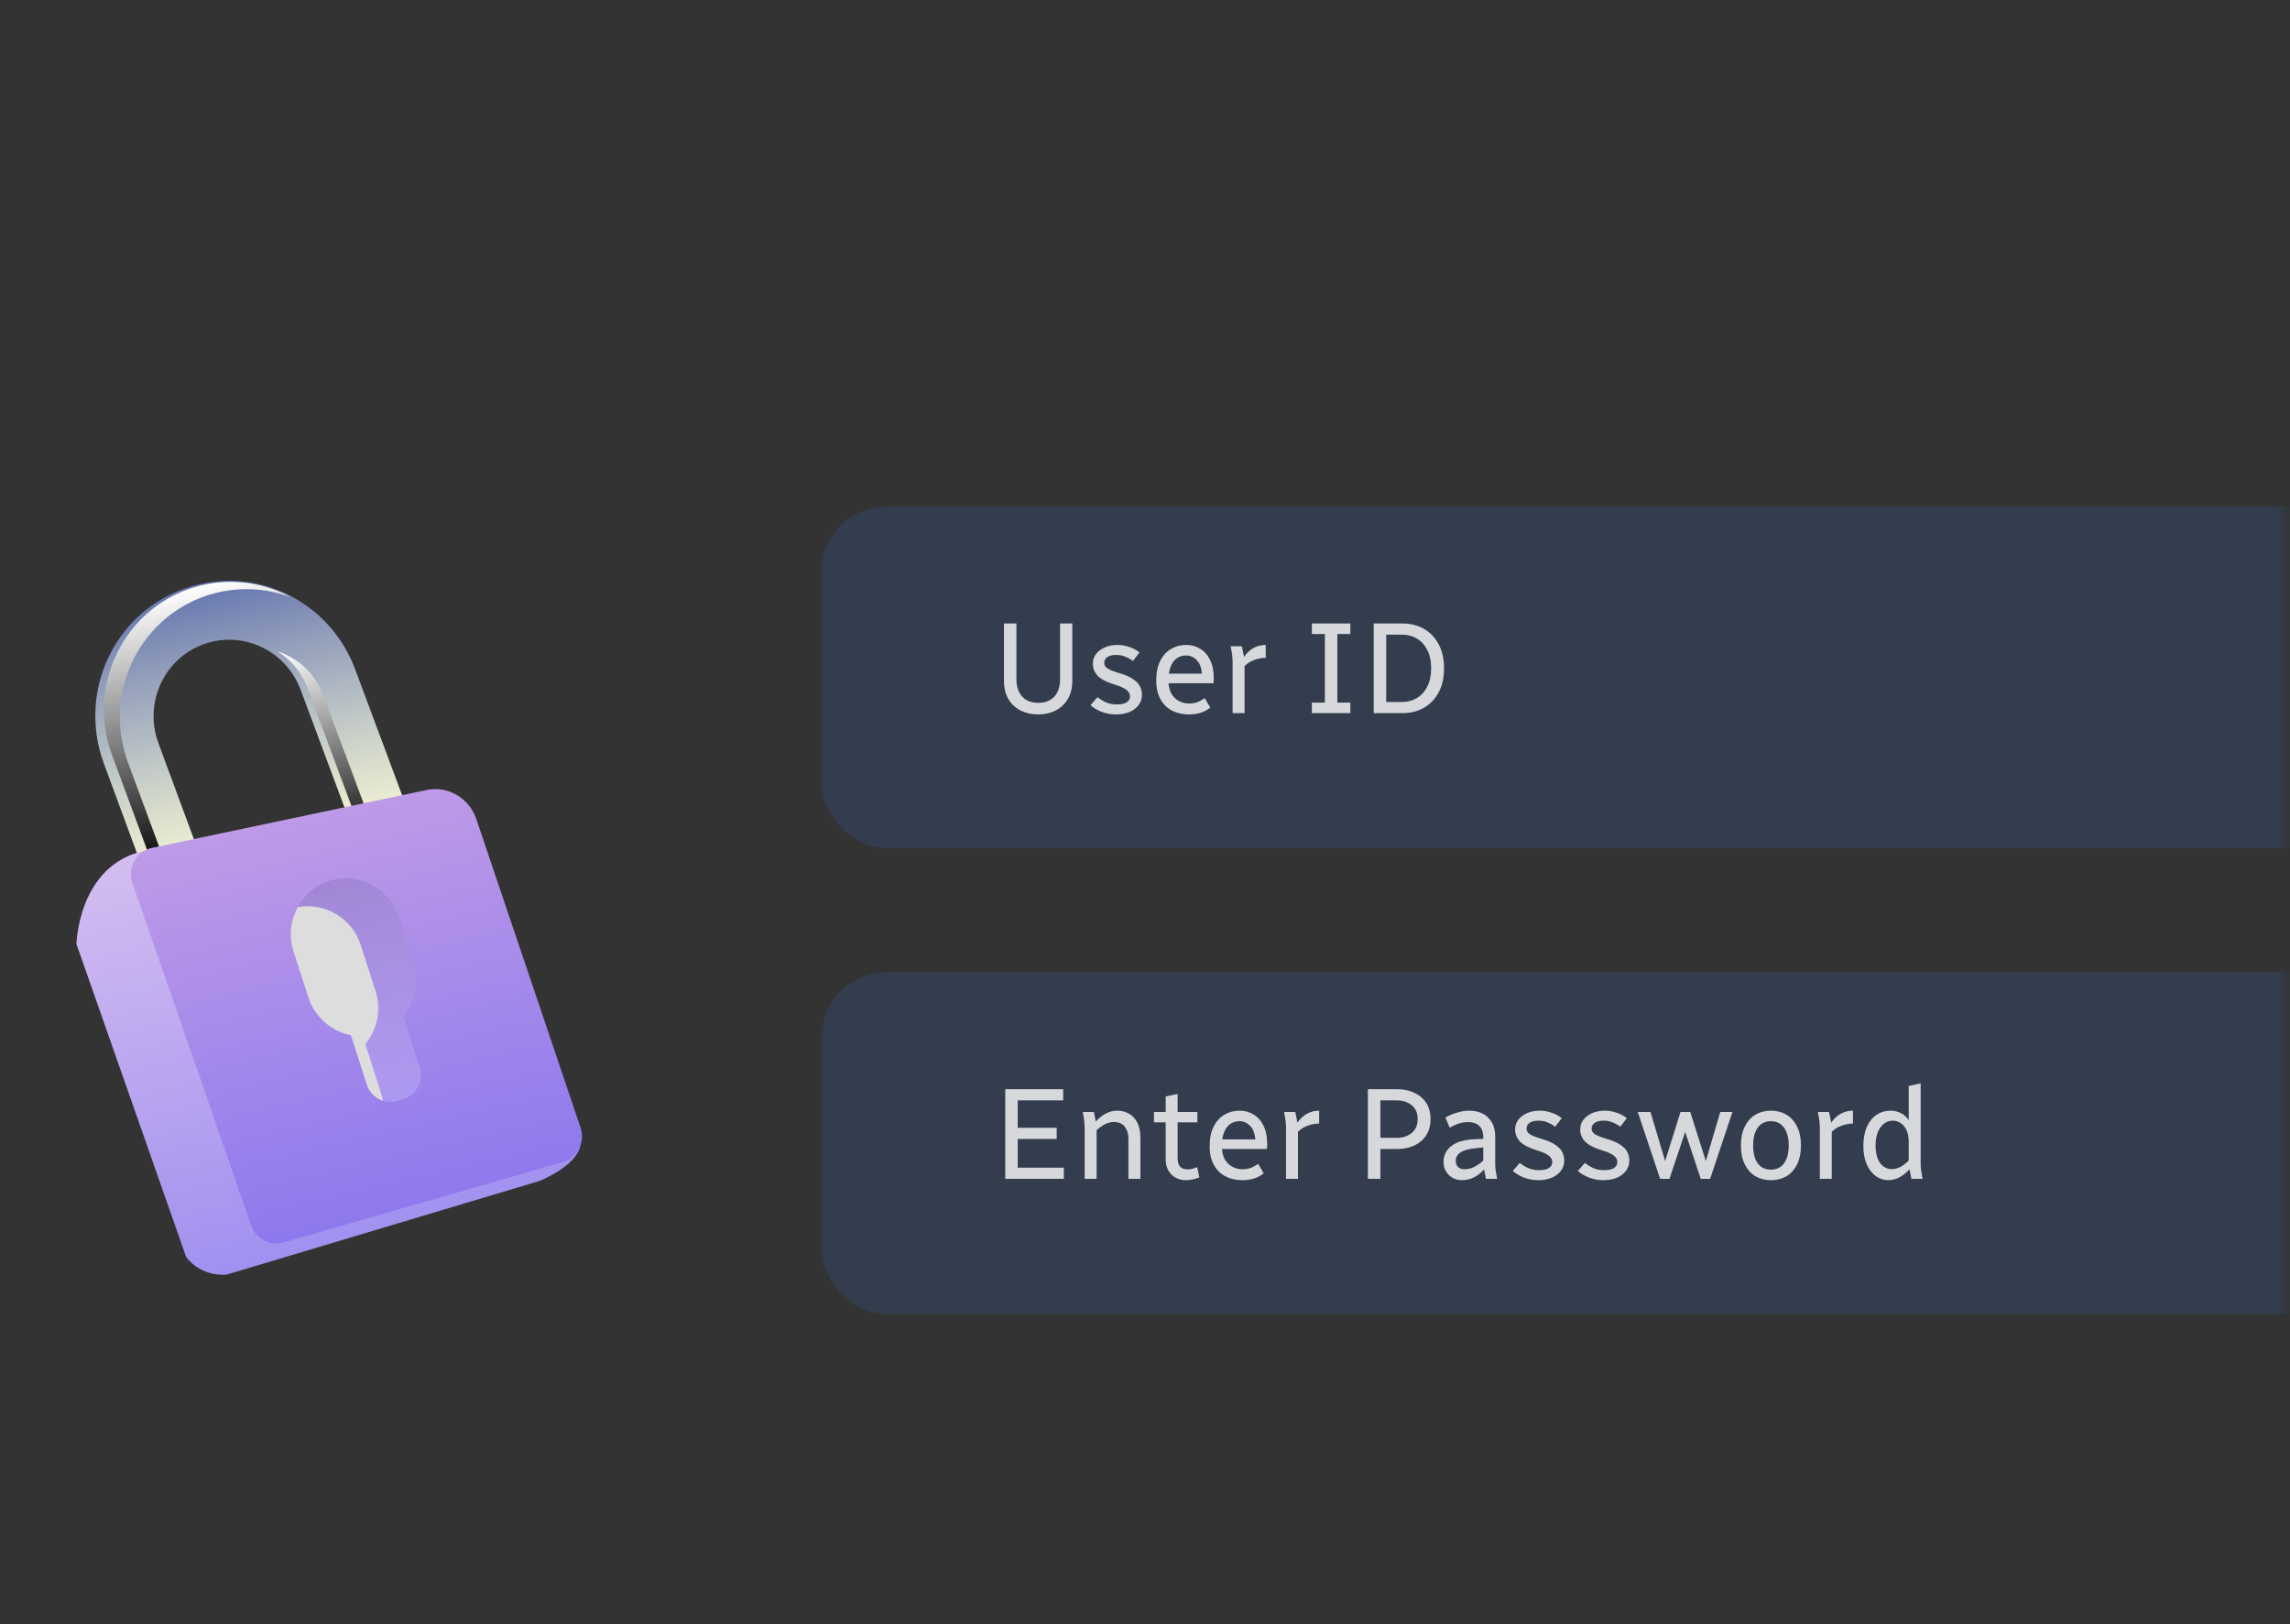 <svg width="282" height="200" viewBox="0 0 282 200" fill="none" xmlns="http://www.w3.org/2000/svg">
<rect x="0" y="0" width="282" height="200" fill="#333333" stroke="none"/>
<g clip-path="url(#clip0_152_7)">
<path d="M47.971 105.399C46.245 105.799 44.446 104.85 43.797 103.123L37.023 84.954C35.41 80.638 31 78.111 26.526 78.941C23.805 79.455 21.469 81.128 20.116 83.562C18.762 85.987 18.538 88.887 19.511 91.518L24.158 104.107C24.851 105.986 23.915 108.071 22.052 108.764C20.187 109.447 18.13 108.495 17.435 106.608L12.788 94.02C11.075 89.385 11.468 84.263 13.861 79.962C16.266 75.676 20.394 72.698 25.193 71.811C33.095 70.339 40.899 74.802 43.742 82.436L50.514 100.596C51.215 102.473 50.281 104.567 48.427 105.257C48.279 105.31 48.123 105.364 47.971 105.399Z" fill="url(#paint0_linear_152_7)"/>
<path d="M35.848 73.564C33.26 72.583 30.396 72.285 27.512 72.819C22.959 73.658 19.045 76.488 16.775 80.554C14.505 84.619 14.133 89.485 15.755 93.88L20.16 105.806C20.354 106.336 20.66 106.777 21.045 107.137C19.799 107.004 18.674 106.168 18.205 104.911L13.8 92.986C12.17 88.593 12.55 83.725 14.82 79.659C17.08 75.587 21.004 72.764 25.557 71.924C29.188 71.245 32.798 71.89 35.848 73.564Z" fill="url(#paint1_linear_152_7)"/>
<path d="M47.128 104.175C45.882 104.041 44.76 103.223 44.29 101.957L37.867 84.731C37.141 82.788 35.823 81.234 34.178 80.222C36.705 81.02 38.824 82.964 39.814 85.628L46.236 102.854C46.428 103.375 46.737 103.825 47.12 104.177L47.128 104.175Z" fill="url(#paint2_linear_152_7)"/>
<path d="M66.465 145.426L27.922 156.962C27.922 156.962 24.924 157.387 22.924 154.805L9.413 116.258C9.413 116.258 9.616 106.526 17.782 104.777C21.848 103.907 65.222 135.274 71.455 141.116C70.941 143.643 66.465 145.426 66.465 145.426Z" fill="url(#paint3_linear_152_7)"/>
<path d="M30.922 150.877L16.31 108.766C15.649 106.87 16.791 104.827 18.727 104.414L52.516 97.294C55.139 96.74 57.771 98.26 58.643 100.834L71.49 138.853C72.104 140.66 71.098 142.6 69.284 143.119L34.937 153.001C33.256 153.48 31.488 152.551 30.905 150.88L30.922 150.877Z" fill="url(#paint4_linear_152_7)"/>
<path style="mix-blend-mode:multiply" opacity="0.32" d="M49.67 125.14L51.688 131.438C52.204 133.052 51.333 134.808 49.729 135.315L49.019 135.542C48.393 135.75 47.749 135.729 47.156 135.543C46.253 135.249 45.49 134.518 45.176 133.549L43.216 127.463C40.847 127.005 38.78 125.283 37.972 122.793L36.15 117.151C35.546 115.269 35.79 113.299 36.663 111.704C37.473 110.223 38.803 109.034 40.513 108.485C44.078 107.327 47.95 109.331 49.106 112.944L50.932 118.604C51.686 120.936 51.117 123.385 49.678 125.138L49.67 125.14Z" fill="url(#paint5_linear_152_7)"/>
<path d="M44.982 128.57L47 134.868C47.079 135.092 47.117 135.335 47.152 135.56C46.25 135.266 45.486 134.536 45.172 133.566L43.212 127.48C40.843 127.023 38.776 125.301 37.968 122.81L36.146 117.168C35.542 115.287 35.786 113.316 36.659 111.722C39.971 111.08 43.356 113.054 44.422 116.391L46.248 122.051C47.002 124.383 46.434 126.832 44.994 128.585L44.982 128.57Z" fill="#DDDDDD"/>
</g>
<mask id="mask0_152_7" style="mask-type:alpha" maskUnits="userSpaceOnUse" x="90" y="0" width="192" height="200">
<rect x="90.74" y="0.088" width="190.653" height="199.492" rx="12" fill="#0049FF"/>
<rect x="91.24" y="0.588" width="189.653" height="198.492" rx="11.5" stroke="black" stroke-opacity="0.05"/>
</mask>
<g mask="url(#mask0_152_7)">
<rect x="101.162" y="62.395" width="236.112" height="42.06" rx="8" fill="#344054" fill-opacity="0.8"/>
<path d="M123.631 83.822V76.782H125.167V83.662C125.167 84.281 125.279 84.809 125.503 85.246C125.727 85.673 126.037 85.998 126.431 86.222C126.837 86.446 127.311 86.558 127.855 86.558C128.399 86.558 128.874 86.446 129.279 86.222C129.685 85.998 129.994 85.673 130.207 85.246C130.431 84.809 130.543 84.281 130.543 83.662V76.782H132.047V83.822C132.047 84.707 131.861 85.465 131.487 86.094C131.125 86.713 130.623 87.182 129.983 87.502C129.354 87.822 128.639 87.982 127.839 87.982C127.05 87.982 126.335 87.822 125.695 87.502C125.055 87.182 124.549 86.713 124.175 86.094C123.813 85.465 123.631 84.707 123.631 83.822ZM134.288 86.846L135.152 85.854C135.44 86.089 135.776 86.297 136.16 86.478C136.555 86.659 137.014 86.75 137.536 86.75C138.08 86.75 138.486 86.659 138.752 86.478C139.019 86.297 139.152 86.057 139.152 85.758C139.152 85.566 139.094 85.39 138.976 85.23C138.87 85.059 138.672 84.899 138.384 84.75C138.107 84.59 137.712 84.435 137.2 84.286C136.262 83.998 135.59 83.646 135.184 83.23C134.779 82.803 134.576 82.307 134.576 81.742C134.576 81.294 134.704 80.899 134.96 80.558C135.227 80.206 135.59 79.929 136.048 79.726C136.507 79.523 137.03 79.422 137.616 79.422C138.075 79.422 138.544 79.502 139.024 79.662C139.515 79.811 139.947 80.041 140.32 80.35L139.504 81.406C139.248 81.193 138.944 81.017 138.592 80.878C138.251 80.729 137.878 80.654 137.472 80.654C136.982 80.654 136.608 80.745 136.352 80.926C136.107 81.107 135.984 81.326 135.984 81.582C135.984 81.785 136.038 81.961 136.144 82.11C136.262 82.249 136.459 82.382 136.736 82.51C137.024 82.638 137.419 82.777 137.92 82.926C138.624 83.129 139.168 83.369 139.552 83.646C139.947 83.913 140.224 84.206 140.384 84.526C140.544 84.846 140.624 85.198 140.624 85.582C140.624 86.041 140.491 86.451 140.224 86.814C139.958 87.177 139.584 87.465 139.104 87.678C138.624 87.881 138.059 87.982 137.408 87.982C136.79 87.982 136.208 87.875 135.664 87.662C135.12 87.449 134.662 87.177 134.288 86.846ZM142.384 83.79C142.384 82.83 142.549 82.025 142.88 81.374C143.211 80.723 143.653 80.238 144.208 79.918C144.763 79.587 145.381 79.422 146.064 79.422C146.693 79.422 147.264 79.577 147.776 79.886C148.299 80.185 148.709 80.643 149.008 81.262C149.317 81.87 149.472 82.633 149.472 83.55C149.472 83.646 149.467 83.747 149.456 83.854C149.456 83.95 149.451 84.046 149.44 84.142H143.648V82.958H148.32L148.032 83.55C148.032 82.526 147.835 81.801 147.44 81.374C147.056 80.937 146.592 80.718 146.048 80.718C145.621 80.718 145.243 80.835 144.912 81.07C144.592 81.294 144.341 81.635 144.16 82.094C143.979 82.542 143.888 83.107 143.888 83.79C143.888 84.419 144 84.947 144.224 85.374C144.459 85.79 144.768 86.105 145.152 86.318C145.536 86.531 145.968 86.638 146.448 86.638C146.832 86.638 147.184 86.574 147.504 86.446C147.824 86.318 148.107 86.158 148.352 85.966L149.04 87.134C148.677 87.433 148.267 87.651 147.808 87.79C147.36 87.918 146.891 87.982 146.4 87.982C145.632 87.982 144.944 87.827 144.336 87.518C143.739 87.209 143.264 86.745 142.912 86.126C142.56 85.497 142.384 84.718 142.384 83.79ZM151.548 79.582H152.924L153.196 80.894C153.505 80.435 153.884 80.078 154.332 79.822C154.79 79.555 155.302 79.422 155.868 79.422V81.006C155.302 81.027 154.801 81.129 154.364 81.31C153.926 81.481 153.558 81.721 153.26 82.03V87.822H151.788V81.534C151.788 81.31 151.777 81.107 151.756 80.926C151.745 80.734 151.718 80.521 151.676 80.286L151.548 79.582ZM161.55 87.822V86.526H163.15V78.078H161.55V76.782H166.286V78.078H164.686V86.526H166.286V87.822H161.55ZM169.166 87.822V76.782H172.734C173.684 76.782 174.542 76.995 175.31 77.422C176.078 77.849 176.686 78.473 177.134 79.294C177.593 80.115 177.822 81.118 177.822 82.302C177.822 83.486 177.593 84.489 177.134 85.31C176.686 86.131 176.078 86.755 175.31 87.182C174.542 87.609 173.684 87.822 172.734 87.822H169.166ZM170.702 86.446H172.654C173.337 86.446 173.945 86.286 174.478 85.966C175.022 85.646 175.449 85.177 175.758 84.558C176.078 83.939 176.238 83.187 176.238 82.302C176.238 81.417 176.078 80.665 175.758 80.046C175.449 79.427 175.022 78.958 174.478 78.638C173.945 78.318 173.337 78.158 172.654 78.158H170.702V86.446Z" fill="white" fill-opacity="0.8"/>
<rect x="101.162" y="119.751" width="236.112" height="42.06" rx="8" fill="#344054" fill-opacity="0.8"/>
<path d="M123.791 145.177V134.137H130.927V135.513H125.327V138.889H130.127V140.265H125.327V143.801H131.007V145.177H123.791ZM133.329 136.937H134.705L134.945 138.121C135.297 137.716 135.697 137.391 136.145 137.145C136.604 136.9 137.078 136.777 137.569 136.777C138.113 136.777 138.598 136.9 139.025 137.145C139.462 137.391 139.804 137.759 140.049 138.249C140.305 138.74 140.433 139.364 140.433 140.121V145.177H138.961V140.313C138.961 139.812 138.881 139.407 138.721 139.097C138.572 138.777 138.364 138.543 138.097 138.393C137.83 138.244 137.526 138.169 137.185 138.169C136.812 138.169 136.444 138.26 136.081 138.441C135.718 138.623 135.372 138.873 135.041 139.193V145.177H133.569V138.889C133.569 138.665 133.558 138.463 133.537 138.281C133.526 138.089 133.5 137.876 133.457 137.641L133.329 136.937ZM142.105 138.217V136.937H143.545V135.033L145.017 134.713V136.937H147.449V138.217H145.017V142.681C145.017 143.108 145.118 143.439 145.321 143.673C145.524 143.897 145.838 144.009 146.265 144.009C146.446 144.009 146.628 143.988 146.809 143.945C147.001 143.892 147.209 143.823 147.433 143.737L147.689 145.001C147.433 145.097 147.161 145.177 146.873 145.241C146.585 145.305 146.297 145.337 146.009 145.337C145.561 145.337 145.15 145.236 144.777 145.033C144.404 144.831 144.105 144.537 143.881 144.153C143.657 143.769 143.545 143.3 143.545 142.745V138.217H142.105ZM148.962 141.145C148.962 140.185 149.127 139.38 149.458 138.729C149.789 138.079 150.231 137.593 150.786 137.273C151.341 136.943 151.959 136.777 152.642 136.777C153.271 136.777 153.842 136.932 154.354 137.241C154.877 137.54 155.287 137.999 155.586 138.617C155.895 139.225 156.05 139.988 156.05 140.905C156.05 141.001 156.045 141.103 156.034 141.209C156.034 141.305 156.029 141.401 156.018 141.497H150.226V140.313H154.898L154.61 140.905C154.61 139.881 154.413 139.156 154.018 138.729C153.634 138.292 153.17 138.073 152.626 138.073C152.199 138.073 151.821 138.191 151.49 138.425C151.17 138.649 150.919 138.991 150.738 139.449C150.557 139.897 150.466 140.463 150.466 141.145C150.466 141.775 150.578 142.303 150.802 142.729C151.037 143.145 151.346 143.46 151.73 143.673C152.114 143.887 152.546 143.993 153.026 143.993C153.41 143.993 153.762 143.929 154.082 143.801C154.402 143.673 154.685 143.513 154.93 143.321L155.618 144.489C155.255 144.788 154.845 145.007 154.386 145.145C153.938 145.273 153.469 145.337 152.978 145.337C152.21 145.337 151.522 145.183 150.914 144.873C150.317 144.564 149.842 144.1 149.49 143.481C149.138 142.852 148.962 142.073 148.962 141.145ZM158.126 136.937H159.502L159.774 138.249C160.083 137.791 160.462 137.433 160.91 137.177C161.368 136.911 161.88 136.777 162.446 136.777V138.361C161.88 138.383 161.379 138.484 160.942 138.665C160.504 138.836 160.136 139.076 159.838 139.385V145.177H158.366V138.889C158.366 138.665 158.355 138.463 158.334 138.281C158.323 138.089 158.296 137.876 158.254 137.641L158.126 136.937ZM168.448 145.177V134.137H172.096C172.853 134.137 173.536 134.281 174.144 134.569C174.762 134.847 175.253 135.257 175.616 135.801C175.978 136.345 176.16 137.017 176.16 137.817C176.16 138.607 175.978 139.279 175.616 139.833C175.253 140.377 174.762 140.793 174.144 141.081C173.536 141.359 172.853 141.497 172.096 141.497H169.984V145.177H168.448ZM169.984 140.121H172.016C172.741 140.121 173.349 139.924 173.84 139.529C174.33 139.135 174.576 138.564 174.576 137.817C174.576 137.071 174.33 136.5 173.84 136.105C173.36 135.711 172.752 135.513 172.016 135.513H169.984V140.121ZM177.761 143.065C177.761 142.585 177.889 142.143 178.145 141.737C178.401 141.332 178.822 140.996 179.409 140.729C179.995 140.463 180.785 140.313 181.777 140.281L182.657 140.249V140.153C182.657 139.449 182.491 138.948 182.161 138.649C181.83 138.34 181.371 138.185 180.785 138.185C180.358 138.185 179.963 138.249 179.601 138.377C179.238 138.505 178.875 138.671 178.513 138.873L178.001 137.625C178.374 137.391 178.833 137.193 179.377 137.033C179.921 136.863 180.438 136.777 180.929 136.777C181.537 136.777 182.081 136.895 182.561 137.129C183.041 137.364 183.419 137.721 183.697 138.201C183.985 138.671 184.129 139.263 184.129 139.977V143.225C184.129 143.449 184.134 143.657 184.145 143.849C184.166 144.031 184.198 144.239 184.241 144.473L184.369 145.177H182.993L182.753 144.009C182.433 144.393 182.033 144.713 181.553 144.969C181.083 145.215 180.577 145.337 180.033 145.337C179.638 145.337 179.265 145.247 178.913 145.065C178.571 144.884 178.294 144.623 178.081 144.281C177.867 143.94 177.761 143.535 177.761 143.065ZM179.265 142.937C179.265 143.268 179.361 143.529 179.553 143.721C179.755 143.903 180.022 143.993 180.353 143.993C180.758 143.993 181.153 143.897 181.537 143.705C181.931 143.513 182.305 143.252 182.657 142.921V141.305L181.841 141.385C181.147 141.449 180.614 141.561 180.241 141.721C179.867 141.881 179.611 142.068 179.473 142.281C179.334 142.484 179.265 142.703 179.265 142.937ZM186.288 144.201L187.152 143.209C187.44 143.444 187.776 143.652 188.16 143.833C188.555 144.015 189.014 144.105 189.536 144.105C190.08 144.105 190.486 144.015 190.752 143.833C191.019 143.652 191.152 143.412 191.152 143.113C191.152 142.921 191.094 142.745 190.976 142.585C190.87 142.415 190.672 142.255 190.384 142.105C190.107 141.945 189.712 141.791 189.2 141.641C188.262 141.353 187.59 141.001 187.184 140.585C186.779 140.159 186.576 139.663 186.576 139.097C186.576 138.649 186.704 138.255 186.96 137.913C187.227 137.561 187.59 137.284 188.048 137.081C188.507 136.879 189.03 136.777 189.616 136.777C190.075 136.777 190.544 136.857 191.024 137.017C191.515 137.167 191.947 137.396 192.32 137.705L191.504 138.761C191.248 138.548 190.944 138.372 190.592 138.233C190.251 138.084 189.878 138.009 189.472 138.009C188.982 138.009 188.608 138.1 188.352 138.281C188.107 138.463 187.984 138.681 187.984 138.937C187.984 139.14 188.038 139.316 188.144 139.465C188.262 139.604 188.459 139.737 188.736 139.865C189.024 139.993 189.419 140.132 189.92 140.281C190.624 140.484 191.168 140.724 191.552 141.001C191.947 141.268 192.224 141.561 192.384 141.881C192.544 142.201 192.624 142.553 192.624 142.937C192.624 143.396 192.491 143.807 192.224 144.169C191.958 144.532 191.584 144.82 191.104 145.033C190.624 145.236 190.059 145.337 189.408 145.337C188.79 145.337 188.208 145.231 187.664 145.017C187.12 144.804 186.662 144.532 186.288 144.201ZM194.304 144.201L195.168 143.209C195.456 143.444 195.792 143.652 196.176 143.833C196.571 144.015 197.029 144.105 197.552 144.105C198.096 144.105 198.501 144.015 198.768 143.833C199.035 143.652 199.168 143.412 199.168 143.113C199.168 142.921 199.109 142.745 198.992 142.585C198.885 142.415 198.688 142.255 198.4 142.105C198.123 141.945 197.728 141.791 197.216 141.641C196.277 141.353 195.605 141.001 195.2 140.585C194.795 140.159 194.592 139.663 194.592 139.097C194.592 138.649 194.72 138.255 194.976 137.913C195.243 137.561 195.605 137.284 196.064 137.081C196.523 136.879 197.045 136.777 197.632 136.777C198.091 136.777 198.56 136.857 199.04 137.017C199.531 137.167 199.963 137.396 200.336 137.705L199.52 138.761C199.264 138.548 198.96 138.372 198.608 138.233C198.267 138.084 197.893 138.009 197.488 138.009C196.997 138.009 196.624 138.1 196.368 138.281C196.123 138.463 196 138.681 196 138.937C196 139.14 196.053 139.316 196.16 139.465C196.277 139.604 196.475 139.737 196.752 139.865C197.04 139.993 197.435 140.132 197.936 140.281C198.64 140.484 199.184 140.724 199.568 141.001C199.963 141.268 200.24 141.561 200.4 141.881C200.56 142.201 200.64 142.553 200.64 142.937C200.64 143.396 200.507 143.807 200.24 144.169C199.973 144.532 199.6 144.82 199.12 145.033C198.64 145.236 198.075 145.337 197.424 145.337C196.805 145.337 196.224 145.231 195.68 145.017C195.136 144.804 194.677 144.532 194.304 144.201ZM201.68 136.937H203.248L205.248 143.641H204.848L206.944 136.937H208.144L210.272 143.641H209.872L211.84 136.937H213.344L210.592 145.177H209.44L207.296 138.729H207.744L205.584 145.177H204.432L201.68 136.937ZM214.384 141.065C214.384 140.137 214.544 139.359 214.864 138.729C215.184 138.089 215.621 137.604 216.176 137.273C216.731 136.943 217.365 136.777 218.08 136.777C218.795 136.777 219.429 136.943 219.984 137.273C220.539 137.604 220.976 138.089 221.296 138.729C221.616 139.359 221.776 140.137 221.776 141.065C221.776 141.983 221.616 142.761 221.296 143.401C220.976 144.041 220.539 144.527 219.984 144.857C219.429 145.177 218.795 145.337 218.08 145.337C217.365 145.337 216.731 145.177 216.176 144.857C215.621 144.527 215.184 144.041 214.864 143.401C214.544 142.761 214.384 141.983 214.384 141.065ZM215.888 141.065C215.888 141.705 215.973 142.249 216.144 142.697C216.325 143.135 216.576 143.471 216.896 143.705C217.227 143.929 217.621 144.041 218.08 144.041C218.539 144.041 218.928 143.929 219.248 143.705C219.579 143.471 219.829 143.135 220 142.697C220.181 142.249 220.272 141.705 220.272 141.065C220.272 140.425 220.181 139.887 220 139.449C219.829 139.001 219.579 138.66 219.248 138.425C218.928 138.191 218.539 138.073 218.08 138.073C217.621 138.073 217.227 138.191 216.896 138.425C216.576 138.66 216.325 139.001 216.144 139.449C215.973 139.887 215.888 140.425 215.888 141.065ZM223.86 136.937H225.236L225.508 138.249C225.817 137.791 226.196 137.433 226.644 137.177C227.103 136.911 227.615 136.777 228.18 136.777V138.361C227.615 138.383 227.113 138.484 226.676 138.665C226.239 138.836 225.871 139.076 225.572 139.385V145.177H224.1V138.889C224.1 138.665 224.089 138.463 224.068 138.281C224.057 138.089 224.031 137.876 223.988 137.641L223.86 136.937ZM229.462 141.129C229.462 140.223 229.601 139.444 229.878 138.793C230.166 138.143 230.561 137.647 231.062 137.305C231.574 136.953 232.171 136.777 232.854 136.777C233.259 136.777 233.659 136.873 234.054 137.065C234.449 137.247 234.779 137.54 235.046 137.945V133.737L236.518 133.417V143.225C236.518 143.449 236.523 143.657 236.534 143.849C236.555 144.031 236.587 144.239 236.63 144.473L236.758 145.177H235.382L235.142 143.993C234.79 144.388 234.39 144.713 233.942 144.969C233.494 145.215 233.025 145.337 232.534 145.337C231.979 145.337 231.467 145.172 230.998 144.841C230.529 144.5 230.155 144.015 229.878 143.385C229.601 142.756 229.462 142.004 229.462 141.129ZM230.966 141.081C230.966 141.7 231.051 142.228 231.222 142.665C231.393 143.092 231.627 143.417 231.926 143.641C232.225 143.865 232.561 143.977 232.934 143.977C233.307 143.977 233.67 143.887 234.022 143.705C234.385 143.513 234.726 143.252 235.046 142.921V140.649C235.046 140.031 234.95 139.529 234.758 139.145C234.577 138.761 234.337 138.479 234.038 138.297C233.739 138.105 233.43 138.009 233.11 138.009C232.449 138.009 231.926 138.297 231.542 138.873C231.158 139.439 230.966 140.175 230.966 141.081Z" fill="white" fill-opacity="0.8"/>
</g>
<defs>
<linearGradient id="paint0_linear_152_7" x1="34.212" y1="108.587" x2="25.66" y2="71.685" gradientUnits="userSpaceOnUse">
<stop stop-color="#FFFFD6"/>
<stop offset="0.14" stop-color="#F0F2D2"/>
<stop offset="0.4" stop-color="#CBD1C9"/>
<stop offset="0.76" stop-color="#909CBA"/>
<stop offset="1" stop-color="#6475B0"/>
</linearGradient>
<linearGradient id="paint1_linear_152_7" x1="29.814" y1="105.114" x2="22.294" y2="72.662" gradientUnits="userSpaceOnUse">
<stop/>
<stop offset="1" stop-color="white"/>
</linearGradient>
<linearGradient id="paint2_linear_152_7" x1="43.617" y1="104.988" x2="37.689" y2="79.409" gradientUnits="userSpaceOnUse">
<stop/>
<stop offset="1" stop-color="white"/>
</linearGradient>
<linearGradient id="paint3_linear_152_7" x1="46.011" y1="152.771" x2="34.018" y2="101.015" gradientUnits="userSpaceOnUse">
<stop stop-color="#A190F0"/>
<stop offset="1" stop-color="#D4BDF0"/>
</linearGradient>
<linearGradient id="paint4_linear_152_7" x1="49.867" y1="149.541" x2="38.356" y2="99.866" gradientUnits="userSpaceOnUse">
<stop stop-color="#8D78ED"/>
<stop offset="1" stop-color="#BE9BE8"/>
</linearGradient>
<linearGradient id="paint5_linear_152_7" x1="47.701" y1="135.866" x2="41.307" y2="108.274" gradientUnits="userSpaceOnUse">
<stop stop-color="#D6CAFF"/>
<stop offset="0.21" stop-color="#C8BBF2"/>
<stop offset="0.6" stop-color="#A496D3"/>
<stop offset="1" stop-color="#7A6AAD"/>
</linearGradient>
<clipPath id="clip0_152_7">
<rect width="55.4" height="83.586" fill="white" transform="translate(0.439 77.529) rotate(-13.046)"/>
</clipPath>
</defs>
</svg>

